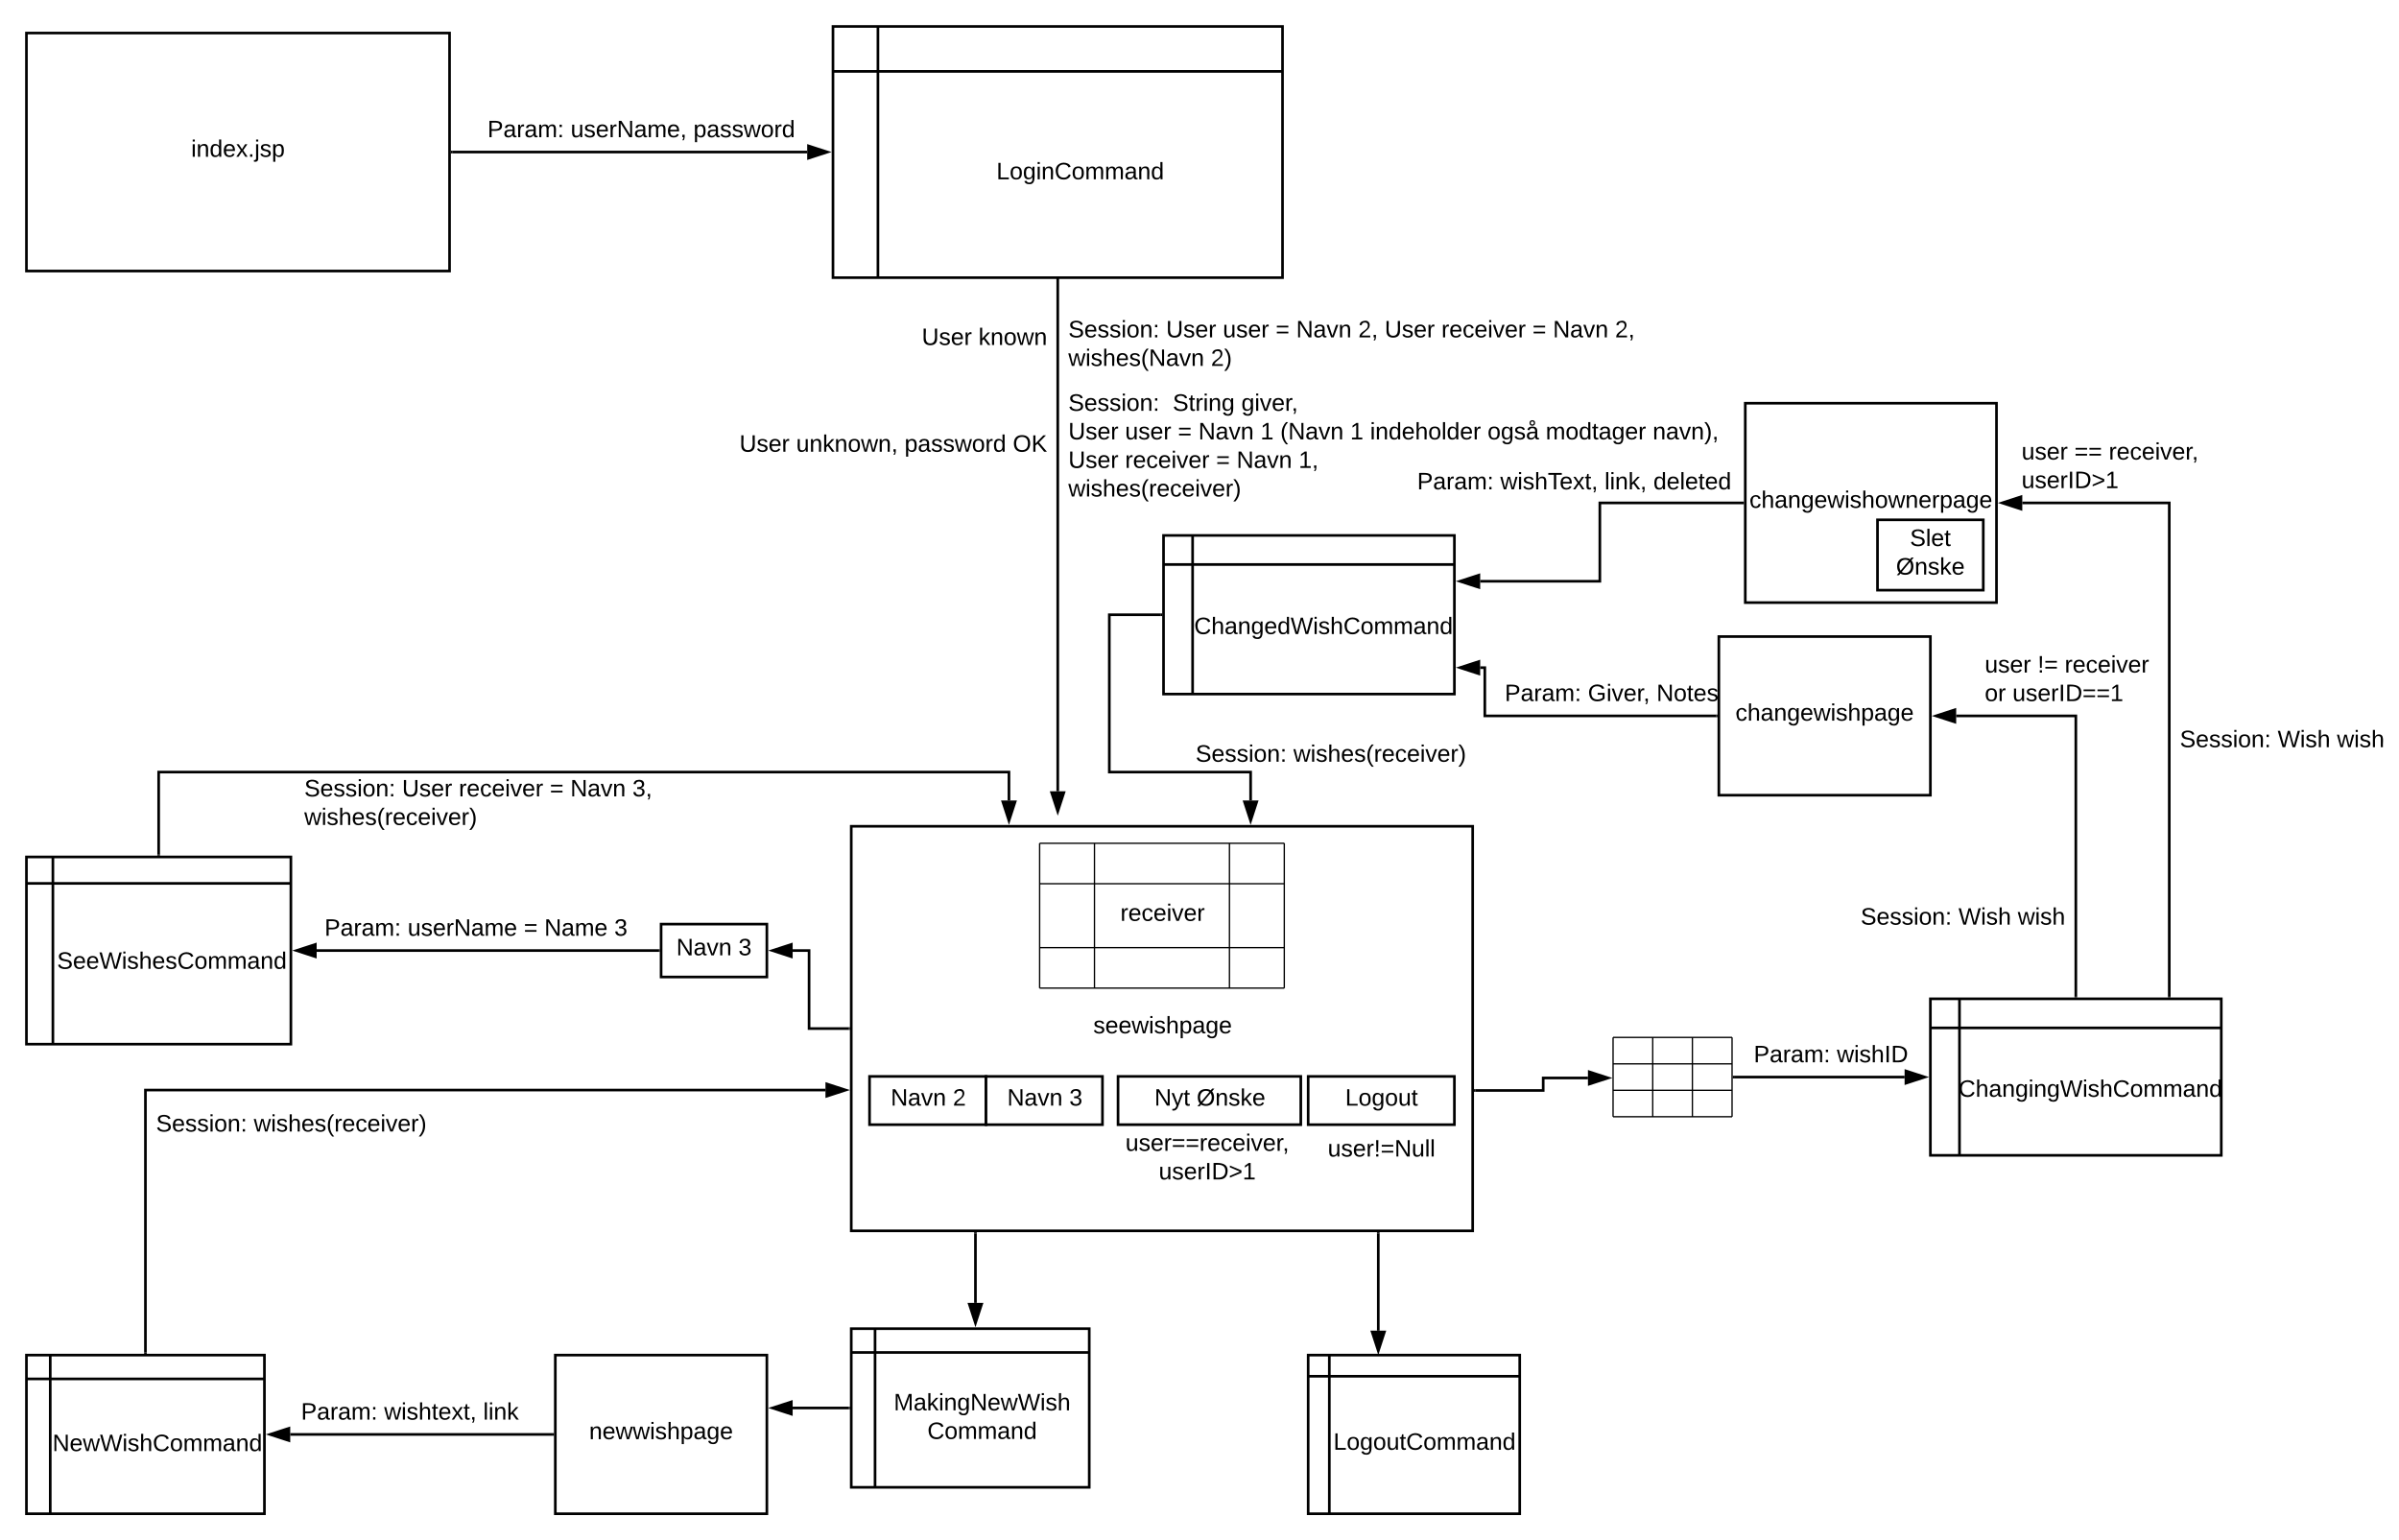 <svg xmlns="http://www.w3.org/2000/svg" xmlns:xlink="http://www.w3.org/1999/xlink" xmlns:lucid="lucid" width="1814.42" height="1165"><g transform="translate(-40 -55)" lucid:page-tab-id="0_0"><path d="M0 0h1870.4v1323.2H0z" fill="#fff"/><path d="M60 80h320v180H60z" stroke="#000" stroke-width="2" fill="#fff"/><use xlink:href="#a" transform="matrix(1,0,0,1,65,85) translate(119.55 88.6)"/><path d="M382 170h268.5" stroke="#000" stroke-width="2" fill="none"/><path d="M382.03 171H381v-2h1.03z"/><path d="M665.76 170l-14.26 4.64v-9.28z" stroke="#000" stroke-width="2"/><use xlink:href="#b" transform="matrix(1,0,0,1,408.675,144.4) translate(0 14.4)"/><use xlink:href="#c" transform="matrix(1,0,0,1,408.675,144.4) translate(62.9 14.4)"/><use xlink:href="#d" transform="matrix(1,0,0,1,408.675,144.4) translate(155.75 14.4)"/><path d="M670 75h340v190H670zm34 0v190m-34-156h340" stroke="#000" stroke-width="2" fill="#fff"/><use xlink:href="#e" transform="matrix(1,0,0,1,709,114) translate(84.6 76.6)"/><path d="M1500 810.5h220v118.4h-220zm22 0v118.4m-22-96.4h220" stroke="#000" stroke-width="2" fill="#fff"/><use xlink:href="#f" transform="matrix(1,0,0,1,1527,837.5) translate(-5.825 47.1)"/><path d="M1260 839.7h30v20h-30zM1290 839.7h30v20h-30zM1320 839.7h30v20h-30zM1260 859.7h30v20h-30zM1290 859.7h30v20h-30zM1320 859.7h30v20h-30zM1260 879.7h30v20h-30zM1290 879.7h30v20h-30zM1320 879.7h30v20h-30z" fill="#fff"/><path d="M1260 839.7v20M1290 839.7v20M1320 839.7v20M1350 839.7v20M1260 859.7v20M1290 859.7v20M1320 859.7v20M1350 859.7v20M1260 879.7v20M1290 879.7v20M1320 879.7v20M1350 879.7v20M1260 839.7h30M1290 839.7h30M1320 839.7h30M1260 859.7h30M1290 859.7h30M1320 859.7h30M1260 879.7h30M1260 899.7h30M1290 879.7h30M1290 899.7h30M1320 879.7h30M1320 899.7h30" stroke="#000" fill="none"/><path d="M1155.82 879.84h51.34v-9.47H1241" stroke="#000" stroke-width="2" fill="none"/><path d="M1155.85 880.84h-1.03v-2h1.03z"/><path d="M1256.26 870.37L1242 875v-9.27z" stroke="#000" stroke-width="2"/><path d="M1351.5 869.7h129" stroke="#000" stroke-width="2" fill="none"/><path d="M1351.53 870.7h-1.03v-2h1.03z"/><path d="M1495.76 869.7l-14.26 4.64v-9.28z" stroke="#000" stroke-width="2"/><use xlink:href="#b" transform="matrix(1,0,0,1,1366.375,844.1) translate(0 14.4)"/><use xlink:href="#g" transform="matrix(1,0,0,1,1366.375,844.1) translate(62.9 14.4)"/><path d="M540 754h80v40h-80z" stroke="#000" stroke-width="2" fill="#fff"/><use xlink:href="#h" transform="matrix(1,0,0,1,545,759) translate(6.525 18.6)"/><use xlink:href="#i" transform="matrix(1,0,0,1,545,759) translate(53.475 18.6)"/><path d="M681.82 833h-29.9v-59H639.5" stroke="#000" stroke-width="2" fill="none"/><path d="M682.82 834h-1.02v-2h1.02z"/><path d="M624.24 774l14.26-4.64v9.28z" stroke="#000" stroke-width="2"/><path d="M538 774H279.5" stroke="#000" stroke-width="2" fill="none"/><path d="M539 775h-1.03v-2H539z"/><path d="M264.24 774l14.26-4.64v9.28z" stroke="#000" stroke-width="2"/><use xlink:href="#b" transform="matrix(1,0,0,1,285.425,748.4) translate(0 14.4)"/><use xlink:href="#j" transform="matrix(1,0,0,1,285.425,748.4) translate(62.9 14.4)"/><use xlink:href="#k" transform="matrix(1,0,0,1,285.425,748.4) translate(150.75 14.4)"/><use xlink:href="#l" transform="matrix(1,0,0,1,285.425,748.4) translate(166.25 14.4)"/><use xlink:href="#i" transform="matrix(1,0,0,1,285.425,748.4) translate(219.15 14.4)"/><path d="M60 703.2h200v141.6H60zm20 0v141.6M60 723.2h200" stroke="#000" stroke-width="2" fill="#fff"/><use xlink:href="#m" transform="matrix(1,0,0,1,85,728.2) translate(-1.875 59.6)"/><path d="M160 701.2V639h643.1v21.5" stroke="#000" stroke-width="2" fill="none"/><path d="M161 702.2h-2v-1.03h2z"/><path d="M803.1 675.76l-4.63-14.26h9.27z" stroke="#000" stroke-width="2"/><use xlink:href="#n" transform="matrix(1,0,0,1,270.138,643) translate(0 14.4)"/><use xlink:href="#o" transform="matrix(1,0,0,1,270.138,643) translate(73.95 14.4)"/><use xlink:href="#p" transform="matrix(1,0,0,1,270.138,643) translate(116.85 14.4)"/><use xlink:href="#k" transform="matrix(1,0,0,1,270.138,643) translate(185.7 14.4)"/><use xlink:href="#q" transform="matrix(1,0,0,1,270.138,643) translate(201.2 14.4)"/><use xlink:href="#r" transform="matrix(1,0,0,1,270.138,643) translate(248.15 14.4)"/><use xlink:href="#s" transform="matrix(1,0,0,1,270.138,643) translate(0 36)"/><path d="M1340 536.5h160v120h-160z" stroke="#000" stroke-width="2" fill="#fff"/><use xlink:href="#t" transform="matrix(1,0,0,1,1345,541.5) translate(7.55 58.6)"/><path d="M1680.67 808.5V435.4H1569.5" stroke="#000" stroke-width="2" fill="none"/><path d="M1681.67 809.5h-2v-1.03h2z"/><path d="M1554.24 435.4l14.26-4.64v9.28z" stroke="#000" stroke-width="2"/><use xlink:href="#u" transform="matrix(1,0,0,1,1568.946,388.2) translate(0 14.4)"/><use xlink:href="#v" transform="matrix(1,0,0,1,1568.946,388.2) translate(39.95 14.4)"/><use xlink:href="#w" transform="matrix(1,0,0,1,1568.946,388.2) translate(65.95 14.4)"/><use xlink:href="#x" transform="matrix(1,0,0,1,1568.946,388.2) translate(0 36)"/><use xlink:href="#n" transform="matrix(1,0,0,1,1688.667,605.777) translate(0 14.4)"/><use xlink:href="#y" transform="matrix(1,0,0,1,1688.667,605.777) translate(73.95 14.4)"/><use xlink:href="#z" transform="matrix(1,0,0,1,1688.667,605.777) translate(118.85 14.4)"/><path d="M1338 596.5h-175V560h-3.5" stroke="#000" stroke-width="2" fill="none"/><path d="M1339 597.5h-1.03v-2h1.03z"/><path d="M1144.24 560l14.26-4.64v9.28z" stroke="#000" stroke-width="2"/><use xlink:href="#b" transform="matrix(1,0,0,1,1178.059,570.9) translate(0 14.4)"/><use xlink:href="#A" transform="matrix(1,0,0,1,1178.059,570.9) translate(62.9 14.4)"/><use xlink:href="#B" transform="matrix(1,0,0,1,1178.059,570.9) translate(114.8 14.4)"/><path d="M920 460h220v120H920zm22 0v120m-22-98h220" stroke="#000" stroke-width="2" fill="#fff"/><use xlink:href="#C" transform="matrix(1,0,0,1,947,487) translate(-3.85 47.6)"/><path d="M918 520h-39v119h106.87v21.5" stroke="#000" stroke-width="2" fill="none"/><path d="M919 521h-1.03v-2H919z"/><path d="M985.87 675.76l-4.64-14.26h9.27z" stroke="#000" stroke-width="2"/><use xlink:href="#n" transform="matrix(1,0,0,1,944.27,616.774) translate(0 14.4)"/><use xlink:href="#D" transform="matrix(1,0,0,1,944.27,616.774) translate(73.95 14.4)"/><path d="M1358 435.4h-108v59.27h-90.5" stroke="#000" stroke-width="2" fill="none"/><path d="M1359 436.4h-1.03v-2h1.03z"/><path d="M1144.24 494.67l14.26-4.64v9.27z" stroke="#000" stroke-width="2"/><use xlink:href="#b" transform="matrix(1,0,0,1,1111.819,410.737) translate(0 14.4)"/><use xlink:href="#E" transform="matrix(1,0,0,1,1111.819,410.737) translate(62.9 14.4)"/><use xlink:href="#F" transform="matrix(1,0,0,1,1111.819,410.737) translate(141.75 14.4)"/><use xlink:href="#G" transform="matrix(1,0,0,1,1111.819,410.737) translate(178.65 14.4)"/><path d="M1610 808.5v-212h-90.5" stroke="#000" stroke-width="2" fill="none"/><path d="M1611 809.5h-2v-1.03h2z"/><path d="M1504.24 596.5l14.26-4.64v9.28z" stroke="#000" stroke-width="2"/><use xlink:href="#u" transform="matrix(1,0,0,1,1541.111,549.3) translate(0 14.4)"/><use xlink:href="#H" transform="matrix(1,0,0,1,1541.111,549.3) translate(39.95 14.4)"/><use xlink:href="#I" transform="matrix(1,0,0,1,1541.111,549.3) translate(60.45 14.4)"/><use xlink:href="#J" transform="matrix(1,0,0,1,1541.111,549.3) translate(0 36)"/><use xlink:href="#K" transform="matrix(1,0,0,1,1541.111,549.3) translate(20.95 36)"/><use xlink:href="#n" transform="matrix(1,0,0,1,1447.25,739.99) translate(0 14.4)"/><use xlink:href="#y" transform="matrix(1,0,0,1,1447.25,739.99) translate(73.95 14.4)"/><use xlink:href="#z" transform="matrix(1,0,0,1,1447.25,739.99) translate(118.85 14.4)"/><path d="M840 266v387.5M840 266.03V265" stroke="#000" stroke-width="2" fill="none"/><path d="M840 668.76l-4.64-14.26h9.28z" stroke="#000" stroke-width="2"/><use xlink:href="#L" transform="matrix(1,0,0,1,737.15,301.533) translate(0 14.4)"/><use xlink:href="#M" transform="matrix(1,0,0,1,737.15,301.533) translate(42.9 14.4)"/><use xlink:href="#L" transform="matrix(1,0,0,1,599.25,382.283) translate(0 14.4)"/><use xlink:href="#N" transform="matrix(1,0,0,1,599.25,382.283) translate(42.9 14.4)"/><use xlink:href="#O" transform="matrix(1,0,0,1,599.25,382.283) translate(124.85 14.4)"/><use xlink:href="#P" transform="matrix(1,0,0,1,599.25,382.283) translate(206.75 14.4)"/><use xlink:href="#Q" transform="matrix(1,0,0,1,848,351.339) translate(0 14.4)"/><use xlink:href="#R" transform="matrix(1,0,0,1,848,351.339) translate(78.95 14.4)"/><use xlink:href="#S" transform="matrix(1,0,0,1,848,351.339) translate(130.85 14.4)"/><use xlink:href="#L" transform="matrix(1,0,0,1,848,351.339) translate(0 36)"/><use xlink:href="#T" transform="matrix(1,0,0,1,848,351.339) translate(42.9 36)"/><use xlink:href="#k" transform="matrix(1,0,0,1,848,351.339) translate(82.85 36)"/><use xlink:href="#q" transform="matrix(1,0,0,1,848,351.339) translate(98.35 36)"/><use xlink:href="#U" transform="matrix(1,0,0,1,848,351.339) translate(145.3 36)"/><use xlink:href="#V" transform="matrix(1,0,0,1,848,351.339) translate(160.3 36)"/><use xlink:href="#U" transform="matrix(1,0,0,1,848,351.339) translate(213.2 36)"/><use xlink:href="#W" transform="matrix(1,0,0,1,848,351.339) translate(228.2 36)"/><use xlink:href="#X" transform="matrix(1,0,0,1,848,351.339) translate(317.05 36)"/><use xlink:href="#Y" transform="matrix(1,0,0,1,848,351.339) translate(361.05 36)"/><use xlink:href="#Z" transform="matrix(1,0,0,1,848,351.339) translate(441.95 36)"/><use xlink:href="#L" transform="matrix(1,0,0,1,848,351.339) translate(0 57.6)"/><use xlink:href="#p" transform="matrix(1,0,0,1,848,351.339) translate(42.9 57.6)"/><use xlink:href="#k" transform="matrix(1,0,0,1,848,351.339) translate(111.75 57.6)"/><use xlink:href="#q" transform="matrix(1,0,0,1,848,351.339) translate(127.25 57.6)"/><use xlink:href="#aa" transform="matrix(1,0,0,1,848,351.339) translate(174.2 57.6)"/><use xlink:href="#s" transform="matrix(1,0,0,1,848,351.339) translate(0 79.2)"/><use xlink:href="#n" transform="matrix(1,0,0,1,848,295.778) translate(0 14.4)"/><use xlink:href="#o" transform="matrix(1,0,0,1,848,295.778) translate(73.95 14.4)"/><use xlink:href="#T" transform="matrix(1,0,0,1,848,295.778) translate(116.85 14.4)"/><use xlink:href="#k" transform="matrix(1,0,0,1,848,295.778) translate(156.8 14.4)"/><use xlink:href="#q" transform="matrix(1,0,0,1,848,295.778) translate(172.3 14.4)"/><use xlink:href="#ab" transform="matrix(1,0,0,1,848,295.778) translate(219.25 14.4)"/><use xlink:href="#o" transform="matrix(1,0,0,1,848,295.778) translate(239.25 14.4)"/><use xlink:href="#p" transform="matrix(1,0,0,1,848,295.778) translate(282.15 14.4)"/><use xlink:href="#k" transform="matrix(1,0,0,1,848,295.778) translate(351 14.4)"/><use xlink:href="#q" transform="matrix(1,0,0,1,848,295.778) translate(366.5 14.4)"/><use xlink:href="#ac" transform="matrix(1,0,0,1,848,295.778) translate(413.45 14.4)"/><use xlink:href="#ad" transform="matrix(1,0,0,1,848,295.778) translate(0 36)"/><use xlink:href="#ae" transform="matrix(1,0,0,1,848,295.778) translate(107.8 36)"/><path d="M683.82 680h470v306h-470z" stroke="#000" stroke-width="2" fill="#fff"/><use xlink:href="#af" transform="matrix(1,0,0,1,688.824,685) translate(178.05 151.6)"/><path d="M826.3 692.85h41.48v30.6H826.3zM867.78 692.85h102.1v30.6h-102.1z" fill="#fff"/><path d="M969.87 692.85h41.47v30.6h-41.47zM826.3 723.45h41.48v48.35H826.3zM867.78 723.45h102.1v48.35h-102.1z" fill="#fff"/><path d="M969.87 723.45h41.47v48.35h-41.47zM826.3 771.8h41.48v30.6H826.3z" fill="#fff"/><path d="M867.78 771.8h102.1v30.6h-102.1z" fill="#fff"/><path d="M969.87 771.8h41.47v30.6h-41.47z" fill="#fff"/><path d="M826.3 692.85v30.6M867.78 692.85v30.6M969.87 692.85v30.6M1011.34 692.85v30.6M826.3 723.45v48.35M867.78 723.45v48.35M969.87 723.45v48.35M1011.34 723.45v48.35M826.3 771.8v30.6M867.78 771.8v30.6M969.87 771.8v30.6M1011.34 771.8v30.6M826.3 692.85h41.48M867.78 692.85h102.1M969.87 692.85h41.47M826.3 723.45h41.48M867.78 723.45h102.1M969.87 723.45h41.47M826.3 771.8h41.48M826.3 802.4h41.48M867.78 771.8h102.1M867.78 802.4h102.1M969.87 771.8h41.47M969.87 802.4h41.47" stroke="#000" fill="none"/><g><use xlink:href="#ag" transform="matrix(1,0,0,1,872.78,728.452) translate(14.575 23.1)"/></g><path d="M697.65 869.2h88.1v36.5h-88.1z" stroke="#000" stroke-width="2" fill="#fff"/><g><use xlink:href="#h" transform="matrix(1,0,0,1,702.647,874.2) translate(11.025 17.1)"/><use xlink:href="#ah" transform="matrix(1,0,0,1,702.647,874.2) translate(57.975 17.1)"/></g><path d="M785.74 869.2h88.08v36.5h-88.08z" stroke="#000" stroke-width="2" fill="#fff"/><g><use xlink:href="#h" transform="matrix(1,0,0,1,790.735,874.2) translate(11.025 17.1)"/><use xlink:href="#i" transform="matrix(1,0,0,1,790.735,874.2) translate(57.975 17.1)"/></g><path d="M1029.4 869.2H1140v36.5h-110.6z" stroke="#000" stroke-width="2" fill="#fff"/><g><use xlink:href="#ai" transform="matrix(1,0,0,1,1034.412,874.2) translate(23 17.1)"/></g><path d="M885.6 869.2h138.22v36.5H885.6z" stroke="#000" stroke-width="2" fill="#fff"/><g><use xlink:href="#aj" transform="matrix(1,0,0,1,890.588,874.2) translate(22.525 17.1)"/><use xlink:href="#ak" transform="matrix(1,0,0,1,890.588,874.2) translate(54.475 17.1)"/></g><path d="M885.6 905.7h134.7v53.2H885.6z" stroke="#000" stroke-opacity="0" stroke-width="2" fill="#fff" fill-opacity="0"/><g><use xlink:href="#al" transform="matrix(1,0,0,1,890.588,910.7) translate(0.6 14.8)"/><use xlink:href="#x" transform="matrix(1,0,0,1,890.588,910.7) translate(25.8 36.4)"/></g><path d="M1017.35 905.7h134.7V946h-134.7z" stroke="#000" stroke-opacity="0" stroke-width="2" fill="#fff" fill-opacity="0"/><g><use xlink:href="#am" transform="matrix(1,0,0,1,1022.353,910.7) translate(21.85 19.1)"/></g><path d="M1360 360h190v150.8h-190z" stroke="#000" stroke-width="2" fill="#fff"/><g><use xlink:href="#an" transform="matrix(1,0,0,1,1365,365) translate(-1.9 74.1)"/></g><path d="M1460 448.2h80v53.2h-80z" stroke="#000" stroke-width="2" fill="#fff"/><g><use xlink:href="#ao" transform="matrix(1,0,0,1,1465,453.2) translate(19.525 14.8)"/><use xlink:href="#ak" transform="matrix(1,0,0,1,1465,453.2) translate(9 36.4)"/></g><path d="M777.76 988v52.5" stroke="#000" stroke-width="2" fill="none"/><path d="M778.76 988.03h-2V987h2z"/><path d="M777.76 1055.76l-4.63-14.26h9.27z" stroke="#000" stroke-width="2"/><path d="M60 1080h180v120H60zm18 0v120m-18-102h180" stroke="#000" stroke-width="2" fill="#fff"/><g><use xlink:href="#ap" transform="matrix(1,0,0,1,83,1103) translate(-3.325 49.6)"/></g><path d="M150 1078V879.52h514.32" stroke="#000" stroke-width="2" fill="none"/><path d="M151 1079h-2v-1.03h2z"/><path d="M679.6 879.52l-14.28 4.63v-9.27z" stroke="#000" stroke-width="2"/><g><use xlink:href="#n" transform="matrix(1,0,0,1,158,896.491) translate(0 14.4)"/><use xlink:href="#D" transform="matrix(1,0,0,1,158,896.491) translate(73.95 14.4)"/></g><path d="M460 1080h160v120H460z" stroke="#000" stroke-width="2" fill="#fff"/><g><use xlink:href="#aq" transform="matrix(1,0,0,1,465,1085) translate(20.575 58.6)"/></g><path d="M458 1140H259.5" stroke="#000" stroke-width="2" fill="none"/><path d="M459 1141h-1.03v-2H459z"/><path d="M244.24 1140l14.26-4.64v9.28z" stroke="#000" stroke-width="2"/><g><use xlink:href="#b" transform="matrix(1,0,0,1,267.65,1114.4) translate(0 14.4)"/><use xlink:href="#ar" transform="matrix(1,0,0,1,267.65,1114.4) translate(62.9 14.4)"/><use xlink:href="#as" transform="matrix(1,0,0,1,267.65,1114.4) translate(137.8 14.4)"/></g><path d="M683.82 1060h180v120h-180zm18 0v120m-18-102h180" stroke="#000" stroke-width="2" fill="#fff"/><g><use xlink:href="#at" transform="matrix(1,0,0,1,706.824,1083) translate(9.15 38.8)"/><use xlink:href="#au" transform="matrix(1,0,0,1,706.824,1083) translate(34.575 60.4)"/></g><path d="M681.82 1120H639.5" stroke="#000" stroke-width="2" fill="none"/><path d="M682.82 1121h-1.02v-2h1.02z"/><path d="M624.24 1120l14.26-4.64v9.28z" stroke="#000" stroke-width="2"/><path d="M1082.43 988v73.5" stroke="#000" stroke-width="2" fill="none"/><path d="M1083.43 988.03h-2V987h2z"/><path d="M1082.43 1076.76l-4.63-14.26h9.27z" stroke="#000" stroke-width="2"/><path d="M1029.4 1080h160v120h-160zm16 0v120m-16-104h160" stroke="#000" stroke-width="2" fill="#fff"/><g><use xlink:href="#av" transform="matrix(1,0,0,1,1050.412,1101) translate(-1.925 50.6)"/></g><defs><path d="M24-231v-30h32v30H24zM24 0v-190h32V0H24" id="aw"/><path d="M117-194c89-4 53 116 60 194h-32v-121c0-31-8-49-39-48C34-167 62-67 57 0H25l-1-190h30c1 10-1 24 2 32 11-22 29-35 61-36" id="ax"/><path d="M85-194c31 0 48 13 60 33l-1-100h32l1 261h-30c-2-10 0-23-3-31C134-8 116 4 85 4 32 4 16-35 15-94c0-66 23-100 70-100zm9 24c-40 0-46 34-46 75 0 40 6 74 45 74 42 0 51-32 51-76 0-42-9-74-50-73" id="ay"/><path d="M100-194c63 0 86 42 84 106H49c0 40 14 67 53 68 26 1 43-12 49-29l28 8c-11 28-37 45-77 45C44 4 14-33 15-96c1-61 26-98 85-98zm52 81c6-60-76-77-97-28-3 7-6 17-6 28h103" id="az"/><path d="M141 0L90-78 38 0H4l68-98-65-92h35l48 74 47-74h35l-64 92 68 98h-35" id="aA"/><path d="M33 0v-38h34V0H33" id="aB"/><path d="M24-231v-30h32v30H24zM-9 49c24 4 33-6 33-30v-209h32V24c2 40-23 58-65 49V49" id="aC"/><path d="M135-143c-3-34-86-38-87 0 15 53 115 12 119 90S17 21 10-45l28-5c4 36 97 45 98 0-10-56-113-15-118-90-4-57 82-63 122-42 12 7 21 19 24 35" id="aD"/><path d="M115-194c55 1 70 41 70 98S169 2 115 4C84 4 66-9 55-30l1 105H24l-1-265h31l2 30c10-21 28-34 59-34zm-8 174c40 0 45-34 45-75s-6-73-45-74c-42 0-51 32-51 76 0 43 10 73 51 73" id="aE"/><g id="a"><use transform="matrix(0.05,0,0,0.05,0,0)" xlink:href="#aw"/><use transform="matrix(0.05,0,0,0.05,3.95,0)" xlink:href="#ax"/><use transform="matrix(0.05,0,0,0.05,13.95,0)" xlink:href="#ay"/><use transform="matrix(0.05,0,0,0.05,23.95,0)" xlink:href="#az"/><use transform="matrix(0.05,0,0,0.05,33.95,0)" xlink:href="#aA"/><use transform="matrix(0.05,0,0,0.05,42.95,0)" xlink:href="#aB"/><use transform="matrix(0.05,0,0,0.05,47.95,0)" xlink:href="#aC"/><use transform="matrix(0.05,0,0,0.05,51.9,0)" xlink:href="#aD"/><use transform="matrix(0.05,0,0,0.05,60.9,0)" xlink:href="#aE"/></g><path d="M30-248c87 1 191-15 191 75 0 78-77 80-158 76V0H30v-248zm33 125c57 0 124 11 124-50 0-59-68-47-124-48v98" id="aF"/><path d="M141-36C126-15 110 5 73 4 37 3 15-17 15-53c-1-64 63-63 125-63 3-35-9-54-41-54-24 1-41 7-42 31l-33-3c5-37 33-52 76-52 45 0 72 20 72 64v82c-1 20 7 32 28 27v20c-31 9-61-2-59-35zM48-53c0 20 12 33 32 33 41-3 63-29 60-74-43 2-92-5-92 41" id="aG"/><path d="M114-163C36-179 61-72 57 0H25l-1-190h30c1 12-1 29 2 39 6-27 23-49 58-41v29" id="aH"/><path d="M210-169c-67 3-38 105-44 169h-31v-121c0-29-5-50-35-48C34-165 62-65 56 0H25l-1-190h30c1 10-1 24 2 32 10-44 99-50 107 0 11-21 27-35 58-36 85-2 47 119 55 194h-31v-121c0-29-5-49-35-48" id="aI"/><path d="M33-154v-36h34v36H33zM33 0v-36h34V0H33" id="aJ"/><g id="b"><use transform="matrix(0.05,0,0,0.05,0,0)" xlink:href="#aF"/><use transform="matrix(0.05,0,0,0.05,12,0)" xlink:href="#aG"/><use transform="matrix(0.05,0,0,0.05,22,0)" xlink:href="#aH"/><use transform="matrix(0.05,0,0,0.05,27.95,0)" xlink:href="#aG"/><use transform="matrix(0.05,0,0,0.05,37.95,0)" xlink:href="#aI"/><use transform="matrix(0.05,0,0,0.05,52.9,0)" xlink:href="#aJ"/></g><path d="M84 4C-5 8 30-112 23-190h32v120c0 31 7 50 39 49 72-2 45-101 50-169h31l1 190h-30c-1-10 1-25-2-33-11 22-28 36-60 37" id="aK"/><path d="M190 0L58-211 59 0H30v-248h39L202-35l-2-213h31V0h-41" id="aL"/><path d="M68-38c1 34 0 65-14 84H32c9-13 17-26 17-46H33v-38h35" id="aM"/><g id="c"><use transform="matrix(0.05,0,0,0.05,0,0)" xlink:href="#aK"/><use transform="matrix(0.05,0,0,0.05,10,0)" xlink:href="#aD"/><use transform="matrix(0.05,0,0,0.05,19,0)" xlink:href="#az"/><use transform="matrix(0.05,0,0,0.05,29,0)" xlink:href="#aH"/><use transform="matrix(0.05,0,0,0.05,34.95,0)" xlink:href="#aL"/><use transform="matrix(0.05,0,0,0.05,47.9,0)" xlink:href="#aG"/><use transform="matrix(0.05,0,0,0.05,57.9,0)" xlink:href="#aI"/><use transform="matrix(0.05,0,0,0.05,72.85,0)" xlink:href="#az"/><use transform="matrix(0.05,0,0,0.05,82.85,0)" xlink:href="#aM"/></g><path d="M206 0h-36l-40-164L89 0H53L-1-190h32L70-26l43-164h34l41 164 42-164h31" id="aN"/><path d="M100-194c62-1 85 37 85 99 1 63-27 99-86 99S16-35 15-95c0-66 28-99 85-99zM99-20c44 1 53-31 53-75 0-43-8-75-51-75s-53 32-53 75 10 74 51 75" id="aO"/><g id="d"><use transform="matrix(0.05,0,0,0.05,0,0)" xlink:href="#aE"/><use transform="matrix(0.05,0,0,0.05,10,0)" xlink:href="#aG"/><use transform="matrix(0.05,0,0,0.05,20,0)" xlink:href="#aD"/><use transform="matrix(0.05,0,0,0.05,29,0)" xlink:href="#aD"/><use transform="matrix(0.05,0,0,0.05,38,0)" xlink:href="#aN"/><use transform="matrix(0.05,0,0,0.05,50.95,0)" xlink:href="#aO"/><use transform="matrix(0.05,0,0,0.05,60.95,0)" xlink:href="#aH"/><use transform="matrix(0.05,0,0,0.05,66.9,0)" xlink:href="#ay"/></g><path d="M30 0v-248h33v221h125V0H30" id="aP"/><path d="M177-190C167-65 218 103 67 71c-23-6-38-20-44-43l32-5c15 47 100 32 89-28v-30C133-14 115 1 83 1 29 1 15-40 15-95c0-56 16-97 71-98 29-1 48 16 59 35 1-10 0-23 2-32h30zM94-22c36 0 50-32 50-73 0-42-14-75-50-75-39 0-46 34-46 75s6 73 46 73" id="aQ"/><path d="M212-179c-10-28-35-45-73-45-59 0-87 40-87 99 0 60 29 101 89 101 43 0 62-24 78-52l27 14C228-24 195 4 139 4 59 4 22-46 18-125c-6-104 99-153 187-111 19 9 31 26 39 46" id="aR"/><g id="e"><use transform="matrix(0.05,0,0,0.05,0,0)" xlink:href="#aP"/><use transform="matrix(0.05,0,0,0.05,10,0)" xlink:href="#aO"/><use transform="matrix(0.05,0,0,0.05,20,0)" xlink:href="#aQ"/><use transform="matrix(0.05,0,0,0.05,30,0)" xlink:href="#aw"/><use transform="matrix(0.05,0,0,0.05,33.95,0)" xlink:href="#ax"/><use transform="matrix(0.05,0,0,0.05,43.95,0)" xlink:href="#aR"/><use transform="matrix(0.05,0,0,0.05,56.9,0)" xlink:href="#aO"/><use transform="matrix(0.05,0,0,0.05,66.9,0)" xlink:href="#aI"/><use transform="matrix(0.05,0,0,0.05,81.85,0)" xlink:href="#aI"/><use transform="matrix(0.05,0,0,0.05,96.8,0)" xlink:href="#aG"/><use transform="matrix(0.05,0,0,0.05,106.8,0)" xlink:href="#ax"/><use transform="matrix(0.05,0,0,0.05,116.8,0)" xlink:href="#ay"/></g><path d="M106-169C34-169 62-67 57 0H25v-261h32l-1 103c12-21 28-36 61-36 89 0 53 116 60 194h-32v-121c2-32-8-49-39-48" id="aS"/><path d="M266 0h-40l-56-210L115 0H75L2-248h35L96-30l15-64 43-154h32l59 218 59-218h35" id="aT"/><g id="f"><use transform="matrix(0.05,0,0,0.05,0,0)" xlink:href="#aR"/><use transform="matrix(0.05,0,0,0.05,12.95,0)" xlink:href="#aS"/><use transform="matrix(0.05,0,0,0.05,22.95,0)" xlink:href="#aG"/><use transform="matrix(0.05,0,0,0.05,32.95,0)" xlink:href="#ax"/><use transform="matrix(0.05,0,0,0.05,42.95,0)" xlink:href="#aQ"/><use transform="matrix(0.05,0,0,0.05,52.95,0)" xlink:href="#aw"/><use transform="matrix(0.05,0,0,0.05,56.9,0)" xlink:href="#ax"/><use transform="matrix(0.05,0,0,0.05,66.9,0)" xlink:href="#aQ"/><use transform="matrix(0.05,0,0,0.05,76.9,0)" xlink:href="#aT"/><use transform="matrix(0.05,0,0,0.05,93.85,0)" xlink:href="#aw"/><use transform="matrix(0.05,0,0,0.05,97.8,0)" xlink:href="#aD"/><use transform="matrix(0.05,0,0,0.05,106.8,0)" xlink:href="#aS"/><use transform="matrix(0.05,0,0,0.05,116.8,0)" xlink:href="#aR"/><use transform="matrix(0.05,0,0,0.05,129.75,0)" xlink:href="#aO"/><use transform="matrix(0.05,0,0,0.05,139.75,0)" xlink:href="#aI"/><use transform="matrix(0.05,0,0,0.05,154.7,0)" xlink:href="#aI"/><use transform="matrix(0.05,0,0,0.05,169.65,0)" xlink:href="#aG"/><use transform="matrix(0.05,0,0,0.05,179.65,0)" xlink:href="#ax"/><use transform="matrix(0.05,0,0,0.05,189.65,0)" xlink:href="#ay"/></g><path d="M33 0v-248h34V0H33" id="aU"/><path d="M30-248c118-7 216 8 213 122C240-48 200 0 122 0H30v-248zM63-27c89 8 146-16 146-99s-60-101-146-95v194" id="aV"/><g id="g"><use transform="matrix(0.05,0,0,0.05,0,0)" xlink:href="#aN"/><use transform="matrix(0.05,0,0,0.05,12.95,0)" xlink:href="#aw"/><use transform="matrix(0.05,0,0,0.05,16.9,0)" xlink:href="#aD"/><use transform="matrix(0.05,0,0,0.05,25.9,0)" xlink:href="#aS"/><use transform="matrix(0.05,0,0,0.05,35.9,0)" xlink:href="#aU"/><use transform="matrix(0.05,0,0,0.05,40.9,0)" xlink:href="#aV"/></g><path d="M108 0H70L1-190h34L89-25l56-165h34" id="aW"/><g id="h"><use transform="matrix(0.05,0,0,0.05,0,0)" xlink:href="#aL"/><use transform="matrix(0.05,0,0,0.05,12.95,0)" xlink:href="#aG"/><use transform="matrix(0.05,0,0,0.05,22.95,0)" xlink:href="#aW"/><use transform="matrix(0.05,0,0,0.05,31.95,0)" xlink:href="#ax"/></g><path d="M126-127c33 6 58 20 58 59 0 88-139 92-164 29-3-8-5-16-6-25l32-3c6 27 21 44 54 44 32 0 52-15 52-46 0-38-36-46-79-43v-28c39 1 72-4 72-42 0-27-17-43-46-43-28 0-47 15-49 41l-32-3c6-42 35-63 81-64 48-1 79 21 79 65 0 36-21 52-52 59" id="aX"/><use transform="matrix(0.05,0,0,0.05,0,0)" xlink:href="#aX" id="i"/><g id="j"><use transform="matrix(0.05,0,0,0.05,0,0)" xlink:href="#aK"/><use transform="matrix(0.05,0,0,0.05,10,0)" xlink:href="#aD"/><use transform="matrix(0.05,0,0,0.05,19,0)" xlink:href="#az"/><use transform="matrix(0.05,0,0,0.05,29,0)" xlink:href="#aH"/><use transform="matrix(0.05,0,0,0.05,34.95,0)" xlink:href="#aL"/><use transform="matrix(0.05,0,0,0.05,47.9,0)" xlink:href="#aG"/><use transform="matrix(0.05,0,0,0.05,57.9,0)" xlink:href="#aI"/><use transform="matrix(0.05,0,0,0.05,72.85,0)" xlink:href="#az"/></g><path d="M18-150v-26h174v26H18zm0 90v-26h174v26H18" id="aY"/><use transform="matrix(0.05,0,0,0.05,0,0)" xlink:href="#aY" id="k"/><g id="l"><use transform="matrix(0.05,0,0,0.05,0,0)" xlink:href="#aL"/><use transform="matrix(0.05,0,0,0.05,12.95,0)" xlink:href="#aG"/><use transform="matrix(0.05,0,0,0.05,22.95,0)" xlink:href="#aI"/><use transform="matrix(0.05,0,0,0.05,37.9,0)" xlink:href="#az"/></g><path d="M185-189c-5-48-123-54-124 2 14 75 158 14 163 119 3 78-121 87-175 55-17-10-28-26-33-46l33-7c5 56 141 63 141-1 0-78-155-14-162-118-5-82 145-84 179-34 5 7 8 16 11 25" id="aZ"/><g id="m"><use transform="matrix(0.05,0,0,0.05,0,0)" xlink:href="#aZ"/><use transform="matrix(0.05,0,0,0.05,12,0)" xlink:href="#az"/><use transform="matrix(0.05,0,0,0.05,22,0)" xlink:href="#az"/><use transform="matrix(0.05,0,0,0.05,32,0)" xlink:href="#aT"/><use transform="matrix(0.05,0,0,0.05,48.95,0)" xlink:href="#aw"/><use transform="matrix(0.05,0,0,0.05,52.9,0)" xlink:href="#aD"/><use transform="matrix(0.05,0,0,0.05,61.9,0)" xlink:href="#aS"/><use transform="matrix(0.05,0,0,0.05,71.9,0)" xlink:href="#az"/><use transform="matrix(0.05,0,0,0.05,81.9,0)" xlink:href="#aD"/><use transform="matrix(0.05,0,0,0.05,90.9,0)" xlink:href="#aR"/><use transform="matrix(0.05,0,0,0.05,103.85,0)" xlink:href="#aO"/><use transform="matrix(0.05,0,0,0.05,113.85,0)" xlink:href="#aI"/><use transform="matrix(0.05,0,0,0.05,128.8,0)" xlink:href="#aI"/><use transform="matrix(0.05,0,0,0.05,143.75,0)" xlink:href="#aG"/><use transform="matrix(0.05,0,0,0.05,153.75,0)" xlink:href="#ax"/><use transform="matrix(0.05,0,0,0.05,163.75,0)" xlink:href="#ay"/></g><g id="n"><use transform="matrix(0.05,0,0,0.05,0,0)" xlink:href="#aZ"/><use transform="matrix(0.05,0,0,0.05,12,0)" xlink:href="#az"/><use transform="matrix(0.05,0,0,0.05,22,0)" xlink:href="#aD"/><use transform="matrix(0.05,0,0,0.05,31,0)" xlink:href="#aD"/><use transform="matrix(0.05,0,0,0.05,40,0)" xlink:href="#aw"/><use transform="matrix(0.05,0,0,0.05,43.95,0)" xlink:href="#aO"/><use transform="matrix(0.05,0,0,0.05,53.95,0)" xlink:href="#ax"/><use transform="matrix(0.05,0,0,0.05,63.95,0)" xlink:href="#aJ"/></g><path d="M232-93c-1 65-40 97-104 97C67 4 28-28 28-90v-158h33c8 89-33 224 67 224 102 0 64-133 71-224h33v155" id="ba"/><g id="o"><use transform="matrix(0.05,0,0,0.05,0,0)" xlink:href="#ba"/><use transform="matrix(0.05,0,0,0.05,12.95,0)" xlink:href="#aD"/><use transform="matrix(0.05,0,0,0.05,21.95,0)" xlink:href="#az"/><use transform="matrix(0.05,0,0,0.05,31.95,0)" xlink:href="#aH"/></g><path d="M96-169c-40 0-48 33-48 73s9 75 48 75c24 0 41-14 43-38l32 2c-6 37-31 61-74 61-59 0-76-41-82-99-10-93 101-131 147-64 4 7 5 14 7 22l-32 3c-4-21-16-35-41-35" id="bb"/><g id="p"><use transform="matrix(0.05,0,0,0.05,0,0)" xlink:href="#aH"/><use transform="matrix(0.05,0,0,0.05,5.95,0)" xlink:href="#az"/><use transform="matrix(0.05,0,0,0.05,15.95,0)" xlink:href="#bb"/><use transform="matrix(0.05,0,0,0.05,24.95,0)" xlink:href="#az"/><use transform="matrix(0.05,0,0,0.05,34.95,0)" xlink:href="#aw"/><use transform="matrix(0.05,0,0,0.05,38.9,0)" xlink:href="#aW"/><use transform="matrix(0.05,0,0,0.05,47.9,0)" xlink:href="#az"/><use transform="matrix(0.05,0,0,0.05,57.9,0)" xlink:href="#aH"/></g><g id="q"><use transform="matrix(0.05,0,0,0.05,0,0)" xlink:href="#aL"/><use transform="matrix(0.05,0,0,0.05,12.95,0)" xlink:href="#aG"/><use transform="matrix(0.05,0,0,0.05,22.95,0)" xlink:href="#aW"/><use transform="matrix(0.05,0,0,0.05,31.95,0)" xlink:href="#ax"/></g><g id="r"><use transform="matrix(0.05,0,0,0.05,0,0)" xlink:href="#aX"/><use transform="matrix(0.05,0,0,0.05,10,0)" xlink:href="#aM"/></g><path d="M87 75C49 33 22-17 22-94c0-76 28-126 65-167h31c-38 41-64 92-64 168S80 34 118 75H87" id="bc"/><path d="M33-261c38 41 65 92 65 168S71 34 33 75H2C39 34 66-17 66-93S39-220 2-261h31" id="bd"/><g id="s"><use transform="matrix(0.05,0,0,0.05,0,0)" xlink:href="#aN"/><use transform="matrix(0.05,0,0,0.05,12.95,0)" xlink:href="#aw"/><use transform="matrix(0.05,0,0,0.05,16.9,0)" xlink:href="#aD"/><use transform="matrix(0.05,0,0,0.05,25.9,0)" xlink:href="#aS"/><use transform="matrix(0.05,0,0,0.05,35.9,0)" xlink:href="#az"/><use transform="matrix(0.05,0,0,0.05,45.9,0)" xlink:href="#aD"/><use transform="matrix(0.05,0,0,0.05,54.9,0)" xlink:href="#bc"/><use transform="matrix(0.05,0,0,0.05,60.85,0)" xlink:href="#aH"/><use transform="matrix(0.05,0,0,0.05,66.8,0)" xlink:href="#az"/><use transform="matrix(0.05,0,0,0.05,76.8,0)" xlink:href="#bb"/><use transform="matrix(0.05,0,0,0.05,85.8,0)" xlink:href="#az"/><use transform="matrix(0.05,0,0,0.05,95.8,0)" xlink:href="#aw"/><use transform="matrix(0.05,0,0,0.05,99.75,0)" xlink:href="#aW"/><use transform="matrix(0.05,0,0,0.05,108.75,0)" xlink:href="#az"/><use transform="matrix(0.05,0,0,0.05,118.75,0)" xlink:href="#aH"/><use transform="matrix(0.05,0,0,0.05,124.7,0)" xlink:href="#bd"/></g><g id="t"><use transform="matrix(0.05,0,0,0.05,0,0)" xlink:href="#bb"/><use transform="matrix(0.05,0,0,0.05,9,0)" xlink:href="#aS"/><use transform="matrix(0.05,0,0,0.05,19,0)" xlink:href="#aG"/><use transform="matrix(0.05,0,0,0.05,29,0)" xlink:href="#ax"/><use transform="matrix(0.05,0,0,0.05,39,0)" xlink:href="#aQ"/><use transform="matrix(0.05,0,0,0.05,49,0)" xlink:href="#az"/><use transform="matrix(0.05,0,0,0.05,59,0)" xlink:href="#aN"/><use transform="matrix(0.05,0,0,0.05,71.95,0)" xlink:href="#aw"/><use transform="matrix(0.05,0,0,0.05,75.9,0)" xlink:href="#aD"/><use transform="matrix(0.05,0,0,0.05,84.9,0)" xlink:href="#aS"/><use transform="matrix(0.05,0,0,0.05,94.9,0)" xlink:href="#aE"/><use transform="matrix(0.05,0,0,0.05,104.9,0)" xlink:href="#aG"/><use transform="matrix(0.05,0,0,0.05,114.9,0)" xlink:href="#aQ"/><use transform="matrix(0.05,0,0,0.05,124.9,0)" xlink:href="#az"/></g><g id="u"><use transform="matrix(0.05,0,0,0.05,0,0)" xlink:href="#aK"/><use transform="matrix(0.05,0,0,0.05,10,0)" xlink:href="#aD"/><use transform="matrix(0.05,0,0,0.05,19,0)" xlink:href="#az"/><use transform="matrix(0.05,0,0,0.05,29,0)" xlink:href="#aH"/></g><g id="v"><use transform="matrix(0.05,0,0,0.05,0,0)" xlink:href="#aY"/><use transform="matrix(0.05,0,0,0.05,10.5,0)" xlink:href="#aY"/></g><g id="w"><use transform="matrix(0.05,0,0,0.05,0,0)" xlink:href="#aH"/><use transform="matrix(0.05,0,0,0.05,5.95,0)" xlink:href="#az"/><use transform="matrix(0.05,0,0,0.05,15.95,0)" xlink:href="#bb"/><use transform="matrix(0.05,0,0,0.05,24.95,0)" xlink:href="#az"/><use transform="matrix(0.05,0,0,0.05,34.95,0)" xlink:href="#aw"/><use transform="matrix(0.05,0,0,0.05,38.9,0)" xlink:href="#aW"/><use transform="matrix(0.05,0,0,0.05,47.9,0)" xlink:href="#az"/><use transform="matrix(0.05,0,0,0.05,57.9,0)" xlink:href="#aH"/><use transform="matrix(0.05,0,0,0.05,62.85,0)" xlink:href="#aM"/></g><path d="M18-27v-27l151-64-151-65v-27l175 74v36" id="be"/><path d="M27 0v-27h64v-190l-56 39v-29l58-41h29v221h61V0H27" id="bf"/><g id="x"><use transform="matrix(0.05,0,0,0.05,0,0)" xlink:href="#aK"/><use transform="matrix(0.05,0,0,0.05,10,0)" xlink:href="#aD"/><use transform="matrix(0.05,0,0,0.05,19,0)" xlink:href="#az"/><use transform="matrix(0.05,0,0,0.05,29,0)" xlink:href="#aH"/><use transform="matrix(0.05,0,0,0.05,34.95,0)" xlink:href="#aU"/><use transform="matrix(0.05,0,0,0.05,39.95,0)" xlink:href="#aV"/><use transform="matrix(0.05,0,0,0.05,52.9,0)" xlink:href="#be"/><use transform="matrix(0.05,0,0,0.05,63.4,0)" xlink:href="#bf"/></g><g id="y"><use transform="matrix(0.05,0,0,0.05,0,0)" xlink:href="#aT"/><use transform="matrix(0.05,0,0,0.05,16.95,0)" xlink:href="#aw"/><use transform="matrix(0.05,0,0,0.05,20.9,0)" xlink:href="#aD"/><use transform="matrix(0.05,0,0,0.05,29.9,0)" xlink:href="#aS"/></g><g id="z"><use transform="matrix(0.05,0,0,0.05,0,0)" xlink:href="#aN"/><use transform="matrix(0.05,0,0,0.05,12.95,0)" xlink:href="#aw"/><use transform="matrix(0.05,0,0,0.05,16.9,0)" xlink:href="#aD"/><use transform="matrix(0.05,0,0,0.05,25.9,0)" xlink:href="#aS"/></g><path d="M143 4C61 4 22-44 18-125c-5-107 100-154 193-111 17 8 29 25 37 43l-32 9c-13-25-37-40-76-40-61 0-88 39-88 99 0 61 29 100 91 101 35 0 62-11 79-27v-45h-74v-28h105v86C228-13 192 4 143 4" id="bg"/><g id="A"><use transform="matrix(0.05,0,0,0.05,0,0)" xlink:href="#bg"/><use transform="matrix(0.05,0,0,0.05,14,0)" xlink:href="#aw"/><use transform="matrix(0.05,0,0,0.05,17.95,0)" xlink:href="#aW"/><use transform="matrix(0.05,0,0,0.05,26.95,0)" xlink:href="#az"/><use transform="matrix(0.05,0,0,0.05,36.95,0)" xlink:href="#aH"/><use transform="matrix(0.05,0,0,0.05,41.9,0)" xlink:href="#aM"/></g><path d="M59-47c-2 24 18 29 38 22v24C64 9 27 4 27-40v-127H5v-23h24l9-43h21v43h35v23H59v120" id="bh"/><g id="B"><use transform="matrix(0.05,0,0,0.05,0,0)" xlink:href="#aL"/><use transform="matrix(0.05,0,0,0.05,12.95,0)" xlink:href="#aO"/><use transform="matrix(0.05,0,0,0.05,22.95,0)" xlink:href="#bh"/><use transform="matrix(0.05,0,0,0.05,27.95,0)" xlink:href="#az"/><use transform="matrix(0.05,0,0,0.05,37.95,0)" xlink:href="#aD"/></g><g id="C"><use transform="matrix(0.05,0,0,0.05,0,0)" xlink:href="#aR"/><use transform="matrix(0.05,0,0,0.05,12.95,0)" xlink:href="#aS"/><use transform="matrix(0.05,0,0,0.05,22.95,0)" xlink:href="#aG"/><use transform="matrix(0.05,0,0,0.05,32.95,0)" xlink:href="#ax"/><use transform="matrix(0.05,0,0,0.05,42.95,0)" xlink:href="#aQ"/><use transform="matrix(0.05,0,0,0.05,52.95,0)" xlink:href="#az"/><use transform="matrix(0.05,0,0,0.05,62.95,0)" xlink:href="#ay"/><use transform="matrix(0.05,0,0,0.05,72.95,0)" xlink:href="#aT"/><use transform="matrix(0.05,0,0,0.05,89.9,0)" xlink:href="#aw"/><use transform="matrix(0.05,0,0,0.05,93.85,0)" xlink:href="#aD"/><use transform="matrix(0.05,0,0,0.05,102.85,0)" xlink:href="#aS"/><use transform="matrix(0.05,0,0,0.05,112.85,0)" xlink:href="#aR"/><use transform="matrix(0.05,0,0,0.05,125.8,0)" xlink:href="#aO"/><use transform="matrix(0.05,0,0,0.05,135.8,0)" xlink:href="#aI"/><use transform="matrix(0.05,0,0,0.05,150.75,0)" xlink:href="#aI"/><use transform="matrix(0.05,0,0,0.05,165.7,0)" xlink:href="#aG"/><use transform="matrix(0.05,0,0,0.05,175.7,0)" xlink:href="#ax"/><use transform="matrix(0.05,0,0,0.05,185.7,0)" xlink:href="#ay"/></g><g id="D"><use transform="matrix(0.05,0,0,0.05,0,0)" xlink:href="#aN"/><use transform="matrix(0.05,0,0,0.05,12.95,0)" xlink:href="#aw"/><use transform="matrix(0.05,0,0,0.05,16.9,0)" xlink:href="#aD"/><use transform="matrix(0.05,0,0,0.05,25.9,0)" xlink:href="#aS"/><use transform="matrix(0.05,0,0,0.05,35.9,0)" xlink:href="#az"/><use transform="matrix(0.05,0,0,0.05,45.9,0)" xlink:href="#aD"/><use transform="matrix(0.05,0,0,0.05,54.9,0)" xlink:href="#bc"/><use transform="matrix(0.05,0,0,0.05,60.85,0)" xlink:href="#aH"/><use transform="matrix(0.05,0,0,0.05,66.8,0)" xlink:href="#az"/><use transform="matrix(0.05,0,0,0.05,76.8,0)" xlink:href="#bb"/><use transform="matrix(0.05,0,0,0.05,85.8,0)" xlink:href="#az"/><use transform="matrix(0.05,0,0,0.05,95.8,0)" xlink:href="#aw"/><use transform="matrix(0.05,0,0,0.05,99.75,0)" xlink:href="#aW"/><use transform="matrix(0.05,0,0,0.05,108.75,0)" xlink:href="#az"/><use transform="matrix(0.05,0,0,0.05,118.75,0)" xlink:href="#aH"/><use transform="matrix(0.05,0,0,0.05,124.7,0)" xlink:href="#bd"/></g><path d="M127-220V0H93v-220H8v-28h204v28h-85" id="bi"/><g id="E"><use transform="matrix(0.05,0,0,0.05,0,0)" xlink:href="#aN"/><use transform="matrix(0.05,0,0,0.05,12.95,0)" xlink:href="#aw"/><use transform="matrix(0.05,0,0,0.05,16.9,0)" xlink:href="#aD"/><use transform="matrix(0.05,0,0,0.05,25.9,0)" xlink:href="#aS"/><use transform="matrix(0.05,0,0,0.05,35.9,0)" xlink:href="#bi"/><use transform="matrix(0.05,0,0,0.05,44.85,0)" xlink:href="#az"/><use transform="matrix(0.05,0,0,0.05,54.85,0)" xlink:href="#aA"/><use transform="matrix(0.05,0,0,0.05,63.85,0)" xlink:href="#bh"/><use transform="matrix(0.05,0,0,0.05,68.85,0)" xlink:href="#aM"/></g><path d="M24 0v-261h32V0H24" id="bj"/><path d="M143 0L79-87 56-68V0H24v-261h32v163l83-92h37l-77 82L181 0h-38" id="bk"/><g id="F"><use transform="matrix(0.05,0,0,0.05,0,0)" xlink:href="#bj"/><use transform="matrix(0.05,0,0,0.05,3.95,0)" xlink:href="#aw"/><use transform="matrix(0.05,0,0,0.05,7.9,0)" xlink:href="#ax"/><use transform="matrix(0.05,0,0,0.05,17.9,0)" xlink:href="#bk"/><use transform="matrix(0.05,0,0,0.05,26.9,0)" xlink:href="#aM"/></g><g id="G"><use transform="matrix(0.05,0,0,0.05,0,0)" xlink:href="#ay"/><use transform="matrix(0.05,0,0,0.05,10,0)" xlink:href="#az"/><use transform="matrix(0.05,0,0,0.05,20,0)" xlink:href="#bj"/><use transform="matrix(0.05,0,0,0.05,23.95,0)" xlink:href="#az"/><use transform="matrix(0.05,0,0,0.05,33.95,0)" xlink:href="#bh"/><use transform="matrix(0.05,0,0,0.05,38.95,0)" xlink:href="#az"/><use transform="matrix(0.05,0,0,0.05,48.95,0)" xlink:href="#ay"/></g><path d="M63-70H37l-4-178h34zM33 0v-35h34V0H33" id="bl"/><g id="H"><use transform="matrix(0.05,0,0,0.05,0,0)" xlink:href="#bl"/><use transform="matrix(0.05,0,0,0.05,5,0)" xlink:href="#aY"/></g><g id="I"><use transform="matrix(0.05,0,0,0.05,0,0)" xlink:href="#aH"/><use transform="matrix(0.05,0,0,0.05,5.95,0)" xlink:href="#az"/><use transform="matrix(0.05,0,0,0.05,15.95,0)" xlink:href="#bb"/><use transform="matrix(0.05,0,0,0.05,24.95,0)" xlink:href="#az"/><use transform="matrix(0.05,0,0,0.05,34.95,0)" xlink:href="#aw"/><use transform="matrix(0.05,0,0,0.05,38.9,0)" xlink:href="#aW"/><use transform="matrix(0.05,0,0,0.05,47.9,0)" xlink:href="#az"/><use transform="matrix(0.05,0,0,0.05,57.9,0)" xlink:href="#aH"/></g><g id="J"><use transform="matrix(0.05,0,0,0.05,0,0)" xlink:href="#aO"/><use transform="matrix(0.05,0,0,0.05,10,0)" xlink:href="#aH"/></g><g id="K"><use transform="matrix(0.05,0,0,0.05,0,0)" xlink:href="#aK"/><use transform="matrix(0.05,0,0,0.05,10,0)" xlink:href="#aD"/><use transform="matrix(0.05,0,0,0.05,19,0)" xlink:href="#az"/><use transform="matrix(0.05,0,0,0.05,29,0)" xlink:href="#aH"/><use transform="matrix(0.05,0,0,0.05,34.95,0)" xlink:href="#aU"/><use transform="matrix(0.05,0,0,0.05,39.95,0)" xlink:href="#aV"/><use transform="matrix(0.05,0,0,0.05,52.9,0)" xlink:href="#aY"/><use transform="matrix(0.05,0,0,0.05,63.4,0)" xlink:href="#aY"/><use transform="matrix(0.05,0,0,0.05,73.9,0)" xlink:href="#bf"/></g><g id="L"><use transform="matrix(0.05,0,0,0.05,0,0)" xlink:href="#ba"/><use transform="matrix(0.05,0,0,0.05,12.95,0)" xlink:href="#aD"/><use transform="matrix(0.05,0,0,0.05,21.95,0)" xlink:href="#az"/><use transform="matrix(0.05,0,0,0.05,31.95,0)" xlink:href="#aH"/></g><g id="M"><use transform="matrix(0.05,0,0,0.05,0,0)" xlink:href="#bk"/><use transform="matrix(0.05,0,0,0.05,9,0)" xlink:href="#ax"/><use transform="matrix(0.05,0,0,0.05,19,0)" xlink:href="#aO"/><use transform="matrix(0.05,0,0,0.05,29,0)" xlink:href="#aN"/><use transform="matrix(0.05,0,0,0.05,41.95,0)" xlink:href="#ax"/></g><g id="N"><use transform="matrix(0.05,0,0,0.05,0,0)" xlink:href="#aK"/><use transform="matrix(0.05,0,0,0.05,10,0)" xlink:href="#ax"/><use transform="matrix(0.05,0,0,0.05,20,0)" xlink:href="#bk"/><use transform="matrix(0.05,0,0,0.05,29,0)" xlink:href="#ax"/><use transform="matrix(0.05,0,0,0.05,39,0)" xlink:href="#aO"/><use transform="matrix(0.05,0,0,0.05,49,0)" xlink:href="#aN"/><use transform="matrix(0.05,0,0,0.05,61.95,0)" xlink:href="#ax"/><use transform="matrix(0.05,0,0,0.05,71.95,0)" xlink:href="#aM"/></g><g id="O"><use transform="matrix(0.05,0,0,0.05,0,0)" xlink:href="#aE"/><use transform="matrix(0.05,0,0,0.05,10,0)" xlink:href="#aG"/><use transform="matrix(0.05,0,0,0.05,20,0)" xlink:href="#aD"/><use transform="matrix(0.05,0,0,0.05,29,0)" xlink:href="#aD"/><use transform="matrix(0.05,0,0,0.05,38,0)" xlink:href="#aN"/><use transform="matrix(0.05,0,0,0.05,50.95,0)" xlink:href="#aO"/><use transform="matrix(0.05,0,0,0.05,60.95,0)" xlink:href="#aH"/><use transform="matrix(0.05,0,0,0.05,66.9,0)" xlink:href="#ay"/></g><path d="M140-251c81 0 123 46 123 126C263-46 219 4 140 4 59 4 17-45 17-125s42-126 123-126zm0 227c63 0 89-41 89-101s-29-99-89-99c-61 0-89 39-89 99S79-25 140-24" id="bm"/><path d="M194 0L95-120 63-95V0H30v-248h33v124l119-124h40L117-140 236 0h-42" id="bn"/><g id="P"><use transform="matrix(0.05,0,0,0.05,0,0)" xlink:href="#bm"/><use transform="matrix(0.05,0,0,0.05,14,0)" xlink:href="#bn"/></g><g id="Q"><use transform="matrix(0.05,0,0,0.05,0,0)" xlink:href="#aZ"/><use transform="matrix(0.05,0,0,0.05,12,0)" xlink:href="#az"/><use transform="matrix(0.05,0,0,0.05,22,0)" xlink:href="#aD"/><use transform="matrix(0.05,0,0,0.05,31,0)" xlink:href="#aD"/><use transform="matrix(0.05,0,0,0.05,40,0)" xlink:href="#aw"/><use transform="matrix(0.05,0,0,0.05,43.95,0)" xlink:href="#aO"/><use transform="matrix(0.05,0,0,0.05,53.95,0)" xlink:href="#ax"/><use transform="matrix(0.05,0,0,0.05,63.95,0)" xlink:href="#aJ"/></g><g id="R"><use transform="matrix(0.05,0,0,0.05,0,0)" xlink:href="#aZ"/><use transform="matrix(0.05,0,0,0.05,12,0)" xlink:href="#bh"/><use transform="matrix(0.05,0,0,0.05,17,0)" xlink:href="#aH"/><use transform="matrix(0.05,0,0,0.05,22.95,0)" xlink:href="#aw"/><use transform="matrix(0.05,0,0,0.05,26.9,0)" xlink:href="#ax"/><use transform="matrix(0.05,0,0,0.05,36.9,0)" xlink:href="#aQ"/></g><g id="S"><use transform="matrix(0.05,0,0,0.05,0,0)" xlink:href="#aQ"/><use transform="matrix(0.05,0,0,0.05,10,0)" xlink:href="#aw"/><use transform="matrix(0.05,0,0,0.05,13.95,0)" xlink:href="#aW"/><use transform="matrix(0.05,0,0,0.05,22.95,0)" xlink:href="#az"/><use transform="matrix(0.05,0,0,0.05,32.95,0)" xlink:href="#aH"/><use transform="matrix(0.05,0,0,0.05,37.9,0)" xlink:href="#aM"/></g><g id="T"><use transform="matrix(0.05,0,0,0.05,0,0)" xlink:href="#aK"/><use transform="matrix(0.05,0,0,0.05,10,0)" xlink:href="#aD"/><use transform="matrix(0.05,0,0,0.05,19,0)" xlink:href="#az"/><use transform="matrix(0.05,0,0,0.05,29,0)" xlink:href="#aH"/></g><use transform="matrix(0.05,0,0,0.05,0,0)" xlink:href="#bf" id="U"/><g id="V"><use transform="matrix(0.05,0,0,0.05,0,0)" xlink:href="#bc"/><use transform="matrix(0.05,0,0,0.05,5.95,0)" xlink:href="#aL"/><use transform="matrix(0.05,0,0,0.05,18.9,0)" xlink:href="#aG"/><use transform="matrix(0.05,0,0,0.05,28.9,0)" xlink:href="#aW"/><use transform="matrix(0.05,0,0,0.05,37.9,0)" xlink:href="#ax"/></g><g id="W"><use transform="matrix(0.05,0,0,0.05,0,0)" xlink:href="#aw"/><use transform="matrix(0.05,0,0,0.05,3.95,0)" xlink:href="#ax"/><use transform="matrix(0.05,0,0,0.05,13.95,0)" xlink:href="#ay"/><use transform="matrix(0.05,0,0,0.05,23.95,0)" xlink:href="#az"/><use transform="matrix(0.05,0,0,0.05,33.95,0)" xlink:href="#aS"/><use transform="matrix(0.05,0,0,0.05,43.95,0)" xlink:href="#aO"/><use transform="matrix(0.05,0,0,0.05,53.95,0)" xlink:href="#bj"/><use transform="matrix(0.05,0,0,0.05,57.9,0)" xlink:href="#ay"/><use transform="matrix(0.05,0,0,0.05,67.9,0)" xlink:href="#az"/><use transform="matrix(0.05,0,0,0.05,77.9,0)" xlink:href="#aH"/></g><path d="M141-36C126-15 110 5 73 4 37 3 15-17 15-53c-1-64 63-63 125-63 3-35-9-54-41-54-24 1-41 7-42 31l-33-3c5-37 33-52 76-52 45 0 72 20 72 64v82c-1 20 7 32 28 27v20c-31 9-61-2-59-35zM48-53c0 20 12 33 32 33 41-3 63-29 60-74-43 2-92-5-92 41zm50-237c26 0 42 16 42 42 0 27-18 40-42 43-25-2-43-16-43-43 0-26 17-42 43-42zm-24 42c-2 26 37 32 45 10 6-16-3-33-21-33-16 0-23 10-24 23" id="bo"/><g id="X"><use transform="matrix(0.05,0,0,0.05,0,0)" xlink:href="#aO"/><use transform="matrix(0.05,0,0,0.05,10,0)" xlink:href="#aQ"/><use transform="matrix(0.05,0,0,0.05,20,0)" xlink:href="#aD"/><use transform="matrix(0.05,0,0,0.05,29,0)" xlink:href="#bo"/></g><g id="Y"><use transform="matrix(0.05,0,0,0.05,0,0)" xlink:href="#aI"/><use transform="matrix(0.05,0,0,0.05,14.95,0)" xlink:href="#aO"/><use transform="matrix(0.05,0,0,0.05,24.95,0)" xlink:href="#ay"/><use transform="matrix(0.05,0,0,0.05,34.95,0)" xlink:href="#bh"/><use transform="matrix(0.05,0,0,0.05,39.95,0)" xlink:href="#aG"/><use transform="matrix(0.05,0,0,0.05,49.95,0)" xlink:href="#aQ"/><use transform="matrix(0.05,0,0,0.05,59.95,0)" xlink:href="#az"/><use transform="matrix(0.05,0,0,0.05,69.95,0)" xlink:href="#aH"/></g><g id="Z"><use transform="matrix(0.05,0,0,0.05,0,0)" xlink:href="#ax"/><use transform="matrix(0.05,0,0,0.05,10,0)" xlink:href="#aG"/><use transform="matrix(0.05,0,0,0.05,20,0)" xlink:href="#aW"/><use transform="matrix(0.05,0,0,0.05,29,0)" xlink:href="#ax"/><use transform="matrix(0.05,0,0,0.05,39,0)" xlink:href="#bd"/><use transform="matrix(0.05,0,0,0.05,44.95,0)" xlink:href="#aM"/></g><g id="aa"><use transform="matrix(0.05,0,0,0.05,0,0)" xlink:href="#bf"/><use transform="matrix(0.05,0,0,0.05,10,0)" xlink:href="#aM"/></g><path d="M101-251c82-7 93 87 43 132L82-64C71-53 59-42 53-27h129V0H18c2-99 128-94 128-182 0-28-16-43-45-43s-46 15-49 41l-32-3c6-41 34-60 81-64" id="bp"/><g id="ab"><use transform="matrix(0.05,0,0,0.05,0,0)" xlink:href="#bp"/><use transform="matrix(0.05,0,0,0.05,10,0)" xlink:href="#aM"/></g><g id="ac"><use transform="matrix(0.05,0,0,0.05,0,0)" xlink:href="#bp"/><use transform="matrix(0.05,0,0,0.05,10,0)" xlink:href="#aM"/></g><g id="ad"><use transform="matrix(0.05,0,0,0.05,0,0)" xlink:href="#aN"/><use transform="matrix(0.05,0,0,0.05,12.95,0)" xlink:href="#aw"/><use transform="matrix(0.05,0,0,0.05,16.9,0)" xlink:href="#aD"/><use transform="matrix(0.05,0,0,0.05,25.9,0)" xlink:href="#aS"/><use transform="matrix(0.05,0,0,0.05,35.9,0)" xlink:href="#az"/><use transform="matrix(0.05,0,0,0.05,45.9,0)" xlink:href="#aD"/><use transform="matrix(0.05,0,0,0.05,54.9,0)" xlink:href="#bc"/><use transform="matrix(0.05,0,0,0.05,60.85,0)" xlink:href="#aL"/><use transform="matrix(0.05,0,0,0.05,73.8,0)" xlink:href="#aG"/><use transform="matrix(0.05,0,0,0.05,83.8,0)" xlink:href="#aW"/><use transform="matrix(0.05,0,0,0.05,92.8,0)" xlink:href="#ax"/></g><g id="ae"><use transform="matrix(0.05,0,0,0.05,0,0)" xlink:href="#bp"/><use transform="matrix(0.05,0,0,0.05,10,0)" xlink:href="#bd"/></g><g id="af"><use transform="matrix(0.05,0,0,0.05,0,0)" xlink:href="#aD"/><use transform="matrix(0.05,0,0,0.05,9,0)" xlink:href="#az"/><use transform="matrix(0.05,0,0,0.05,19,0)" xlink:href="#az"/><use transform="matrix(0.05,0,0,0.05,29,0)" xlink:href="#aN"/><use transform="matrix(0.05,0,0,0.05,41.95,0)" xlink:href="#aw"/><use transform="matrix(0.05,0,0,0.05,45.9,0)" xlink:href="#aD"/><use transform="matrix(0.05,0,0,0.05,54.9,0)" xlink:href="#aS"/><use transform="matrix(0.05,0,0,0.05,64.9,0)" xlink:href="#aE"/><use transform="matrix(0.05,0,0,0.05,74.9,0)" xlink:href="#aG"/><use transform="matrix(0.05,0,0,0.05,84.9,0)" xlink:href="#aQ"/><use transform="matrix(0.05,0,0,0.05,94.9,0)" xlink:href="#az"/></g><g id="ag"><use transform="matrix(0.05,0,0,0.05,0,0)" xlink:href="#aH"/><use transform="matrix(0.05,0,0,0.05,5.95,0)" xlink:href="#az"/><use transform="matrix(0.05,0,0,0.05,15.95,0)" xlink:href="#bb"/><use transform="matrix(0.05,0,0,0.05,24.95,0)" xlink:href="#az"/><use transform="matrix(0.05,0,0,0.05,34.95,0)" xlink:href="#aw"/><use transform="matrix(0.05,0,0,0.05,38.9,0)" xlink:href="#aW"/><use transform="matrix(0.05,0,0,0.05,47.9,0)" xlink:href="#az"/><use transform="matrix(0.05,0,0,0.05,57.9,0)" xlink:href="#aH"/></g><use transform="matrix(0.05,0,0,0.05,0,0)" xlink:href="#bp" id="ah"/><g id="ai"><use transform="matrix(0.05,0,0,0.05,0,0)" xlink:href="#aP"/><use transform="matrix(0.05,0,0,0.05,10,0)" xlink:href="#aO"/><use transform="matrix(0.05,0,0,0.05,20,0)" xlink:href="#aQ"/><use transform="matrix(0.05,0,0,0.05,30,0)" xlink:href="#aO"/><use transform="matrix(0.05,0,0,0.05,40,0)" xlink:href="#aK"/><use transform="matrix(0.05,0,0,0.05,50,0)" xlink:href="#bh"/></g><path d="M179-190L93 31C79 59 56 82 12 73V49c39 6 53-20 64-50L1-190h34L92-34l54-156h33" id="bq"/><g id="aj"><use transform="matrix(0.05,0,0,0.05,0,0)" xlink:href="#aL"/><use transform="matrix(0.05,0,0,0.05,12.95,0)" xlink:href="#bq"/><use transform="matrix(0.05,0,0,0.05,21.95,0)" xlink:href="#bh"/></g><path d="M233-215c19 21 30 51 30 90C263-46 219 4 140 4c-30 0-54-8-73-20L46 9H12l36-42c-20-21-31-53-31-92 0-80 42-125 123-126 31 0 53 7 73 19l21-26h34zM140-24c87 0 108-103 71-166L87-40c13 10 30 16 53 16zm0-200C53-224 31-122 69-59l124-149c-13-10-30-16-53-16" id="br"/><g id="ak"><use transform="matrix(0.05,0,0,0.05,0,0)" xlink:href="#br"/><use transform="matrix(0.05,0,0,0.05,14,0)" xlink:href="#ax"/><use transform="matrix(0.05,0,0,0.05,24,0)" xlink:href="#aD"/><use transform="matrix(0.05,0,0,0.05,33,0)" xlink:href="#bk"/><use transform="matrix(0.05,0,0,0.05,42,0)" xlink:href="#az"/></g><g id="al"><use transform="matrix(0.05,0,0,0.05,0,0)" xlink:href="#aK"/><use transform="matrix(0.05,0,0,0.05,10,0)" xlink:href="#aD"/><use transform="matrix(0.05,0,0,0.05,19,0)" xlink:href="#az"/><use transform="matrix(0.05,0,0,0.05,29,0)" xlink:href="#aH"/><use transform="matrix(0.05,0,0,0.05,34.95,0)" xlink:href="#aY"/><use transform="matrix(0.05,0,0,0.05,45.45,0)" xlink:href="#aY"/><use transform="matrix(0.05,0,0,0.05,55.95,0)" xlink:href="#aH"/><use transform="matrix(0.05,0,0,0.05,61.9,0)" xlink:href="#az"/><use transform="matrix(0.05,0,0,0.05,71.9,0)" xlink:href="#bb"/><use transform="matrix(0.05,0,0,0.05,80.9,0)" xlink:href="#az"/><use transform="matrix(0.05,0,0,0.05,90.9,0)" xlink:href="#aw"/><use transform="matrix(0.05,0,0,0.05,94.85,0)" xlink:href="#aW"/><use transform="matrix(0.05,0,0,0.05,103.85,0)" xlink:href="#az"/><use transform="matrix(0.05,0,0,0.05,113.85,0)" xlink:href="#aH"/><use transform="matrix(0.05,0,0,0.05,118.8,0)" xlink:href="#aM"/></g><g id="am"><use transform="matrix(0.05,0,0,0.05,0,0)" xlink:href="#aK"/><use transform="matrix(0.05,0,0,0.05,10,0)" xlink:href="#aD"/><use transform="matrix(0.05,0,0,0.05,19,0)" xlink:href="#az"/><use transform="matrix(0.05,0,0,0.05,29,0)" xlink:href="#aH"/><use transform="matrix(0.05,0,0,0.05,34.95,0)" xlink:href="#bl"/><use transform="matrix(0.05,0,0,0.05,39.95,0)" xlink:href="#aY"/><use transform="matrix(0.05,0,0,0.05,50.45,0)" xlink:href="#aL"/><use transform="matrix(0.05,0,0,0.05,63.4,0)" xlink:href="#aK"/><use transform="matrix(0.05,0,0,0.05,73.4,0)" xlink:href="#bj"/><use transform="matrix(0.05,0,0,0.05,77.35,0)" xlink:href="#bj"/></g><g id="an"><use transform="matrix(0.05,0,0,0.05,0,0)" xlink:href="#bb"/><use transform="matrix(0.05,0,0,0.05,9,0)" xlink:href="#aS"/><use transform="matrix(0.05,0,0,0.05,19,0)" xlink:href="#aG"/><use transform="matrix(0.05,0,0,0.05,29,0)" xlink:href="#ax"/><use transform="matrix(0.05,0,0,0.05,39,0)" xlink:href="#aQ"/><use transform="matrix(0.05,0,0,0.05,49,0)" xlink:href="#az"/><use transform="matrix(0.05,0,0,0.05,59,0)" xlink:href="#aN"/><use transform="matrix(0.05,0,0,0.05,71.95,0)" xlink:href="#aw"/><use transform="matrix(0.05,0,0,0.05,75.9,0)" xlink:href="#aD"/><use transform="matrix(0.05,0,0,0.05,84.9,0)" xlink:href="#aS"/><use transform="matrix(0.05,0,0,0.05,94.9,0)" xlink:href="#aO"/><use transform="matrix(0.05,0,0,0.05,104.9,0)" xlink:href="#aN"/><use transform="matrix(0.05,0,0,0.05,117.85,0)" xlink:href="#ax"/><use transform="matrix(0.05,0,0,0.05,127.85,0)" xlink:href="#az"/><use transform="matrix(0.05,0,0,0.05,137.85,0)" xlink:href="#aH"/><use transform="matrix(0.05,0,0,0.05,143.8,0)" xlink:href="#aE"/><use transform="matrix(0.05,0,0,0.05,153.8,0)" xlink:href="#aG"/><use transform="matrix(0.05,0,0,0.05,163.8,0)" xlink:href="#aQ"/><use transform="matrix(0.05,0,0,0.05,173.8,0)" xlink:href="#az"/></g><g id="ao"><use transform="matrix(0.05,0,0,0.05,0,0)" xlink:href="#aZ"/><use transform="matrix(0.05,0,0,0.05,12,0)" xlink:href="#bj"/><use transform="matrix(0.05,0,0,0.05,15.95,0)" xlink:href="#az"/><use transform="matrix(0.05,0,0,0.05,25.95,0)" xlink:href="#bh"/></g><g id="ap"><use transform="matrix(0.05,0,0,0.05,0,0)" xlink:href="#aL"/><use transform="matrix(0.05,0,0,0.05,12.95,0)" xlink:href="#az"/><use transform="matrix(0.05,0,0,0.05,22.95,0)" xlink:href="#aN"/><use transform="matrix(0.05,0,0,0.05,35.9,0)" xlink:href="#aT"/><use transform="matrix(0.05,0,0,0.05,52.85,0)" xlink:href="#aw"/><use transform="matrix(0.05,0,0,0.05,56.8,0)" xlink:href="#aD"/><use transform="matrix(0.05,0,0,0.05,65.8,0)" xlink:href="#aS"/><use transform="matrix(0.05,0,0,0.05,75.8,0)" xlink:href="#aR"/><use transform="matrix(0.05,0,0,0.05,88.75,0)" xlink:href="#aO"/><use transform="matrix(0.05,0,0,0.05,98.75,0)" xlink:href="#aI"/><use transform="matrix(0.05,0,0,0.05,113.7,0)" xlink:href="#aI"/><use transform="matrix(0.05,0,0,0.05,128.65,0)" xlink:href="#aG"/><use transform="matrix(0.05,0,0,0.05,138.65,0)" xlink:href="#ax"/><use transform="matrix(0.05,0,0,0.05,148.65,0)" xlink:href="#ay"/></g><g id="aq"><use transform="matrix(0.05,0,0,0.05,0,0)" xlink:href="#ax"/><use transform="matrix(0.05,0,0,0.05,10,0)" xlink:href="#az"/><use transform="matrix(0.05,0,0,0.05,20,0)" xlink:href="#aN"/><use transform="matrix(0.05,0,0,0.05,32.95,0)" xlink:href="#aN"/><use transform="matrix(0.05,0,0,0.05,45.9,0)" xlink:href="#aw"/><use transform="matrix(0.05,0,0,0.05,49.85,0)" xlink:href="#aD"/><use transform="matrix(0.05,0,0,0.05,58.85,0)" xlink:href="#aS"/><use transform="matrix(0.05,0,0,0.05,68.85,0)" xlink:href="#aE"/><use transform="matrix(0.05,0,0,0.05,78.85,0)" xlink:href="#aG"/><use transform="matrix(0.05,0,0,0.05,88.85,0)" xlink:href="#aQ"/><use transform="matrix(0.05,0,0,0.05,98.85,0)" xlink:href="#az"/></g><g id="ar"><use transform="matrix(0.05,0,0,0.05,0,0)" xlink:href="#aN"/><use transform="matrix(0.05,0,0,0.05,12.95,0)" xlink:href="#aw"/><use transform="matrix(0.05,0,0,0.05,16.9,0)" xlink:href="#aD"/><use transform="matrix(0.05,0,0,0.05,25.9,0)" xlink:href="#aS"/><use transform="matrix(0.05,0,0,0.05,35.9,0)" xlink:href="#bh"/><use transform="matrix(0.05,0,0,0.05,40.9,0)" xlink:href="#az"/><use transform="matrix(0.05,0,0,0.05,50.9,0)" xlink:href="#aA"/><use transform="matrix(0.05,0,0,0.05,59.9,0)" xlink:href="#bh"/><use transform="matrix(0.05,0,0,0.05,64.9,0)" xlink:href="#aM"/></g><g id="as"><use transform="matrix(0.05,0,0,0.05,0,0)" xlink:href="#bj"/><use transform="matrix(0.05,0,0,0.05,3.95,0)" xlink:href="#aw"/><use transform="matrix(0.05,0,0,0.05,7.9,0)" xlink:href="#ax"/><use transform="matrix(0.05,0,0,0.05,17.9,0)" xlink:href="#bk"/></g><path d="M240 0l2-218c-23 76-54 145-80 218h-23L58-218 59 0H30v-248h44l77 211c21-75 51-140 76-211h43V0h-30" id="bs"/><g id="at"><use transform="matrix(0.05,0,0,0.05,0,0)" xlink:href="#bs"/><use transform="matrix(0.05,0,0,0.05,14.95,0)" xlink:href="#aG"/><use transform="matrix(0.05,0,0,0.05,24.95,0)" xlink:href="#bk"/><use transform="matrix(0.05,0,0,0.05,33.95,0)" xlink:href="#aw"/><use transform="matrix(0.05,0,0,0.05,37.9,0)" xlink:href="#ax"/><use transform="matrix(0.05,0,0,0.05,47.9,0)" xlink:href="#aQ"/><use transform="matrix(0.05,0,0,0.05,57.9,0)" xlink:href="#aL"/><use transform="matrix(0.05,0,0,0.05,70.85,0)" xlink:href="#az"/><use transform="matrix(0.05,0,0,0.05,80.85,0)" xlink:href="#aN"/><use transform="matrix(0.05,0,0,0.05,93.8,0)" xlink:href="#aT"/><use transform="matrix(0.05,0,0,0.05,110.75,0)" xlink:href="#aw"/><use transform="matrix(0.05,0,0,0.05,114.7,0)" xlink:href="#aD"/><use transform="matrix(0.05,0,0,0.05,123.7,0)" xlink:href="#aS"/></g><g id="au"><use transform="matrix(0.05,0,0,0.05,0,0)" xlink:href="#aR"/><use transform="matrix(0.05,0,0,0.05,12.95,0)" xlink:href="#aO"/><use transform="matrix(0.05,0,0,0.05,22.95,0)" xlink:href="#aI"/><use transform="matrix(0.05,0,0,0.05,37.9,0)" xlink:href="#aI"/><use transform="matrix(0.05,0,0,0.05,52.85,0)" xlink:href="#aG"/><use transform="matrix(0.05,0,0,0.05,62.85,0)" xlink:href="#ax"/><use transform="matrix(0.05,0,0,0.05,72.85,0)" xlink:href="#ay"/></g><g id="av"><use transform="matrix(0.05,0,0,0.05,0,0)" xlink:href="#aP"/><use transform="matrix(0.05,0,0,0.05,10,0)" xlink:href="#aO"/><use transform="matrix(0.05,0,0,0.05,20,0)" xlink:href="#aQ"/><use transform="matrix(0.05,0,0,0.05,30,0)" xlink:href="#aO"/><use transform="matrix(0.05,0,0,0.05,40,0)" xlink:href="#aK"/><use transform="matrix(0.05,0,0,0.05,50,0)" xlink:href="#bh"/><use transform="matrix(0.05,0,0,0.05,55,0)" xlink:href="#aR"/><use transform="matrix(0.05,0,0,0.05,67.95,0)" xlink:href="#aO"/><use transform="matrix(0.05,0,0,0.05,77.95,0)" xlink:href="#aI"/><use transform="matrix(0.05,0,0,0.05,92.9,0)" xlink:href="#aI"/><use transform="matrix(0.05,0,0,0.05,107.85,0)" xlink:href="#aG"/><use transform="matrix(0.05,0,0,0.05,117.85,0)" xlink:href="#ax"/><use transform="matrix(0.05,0,0,0.05,127.85,0)" xlink:href="#ay"/></g></defs></g></svg>